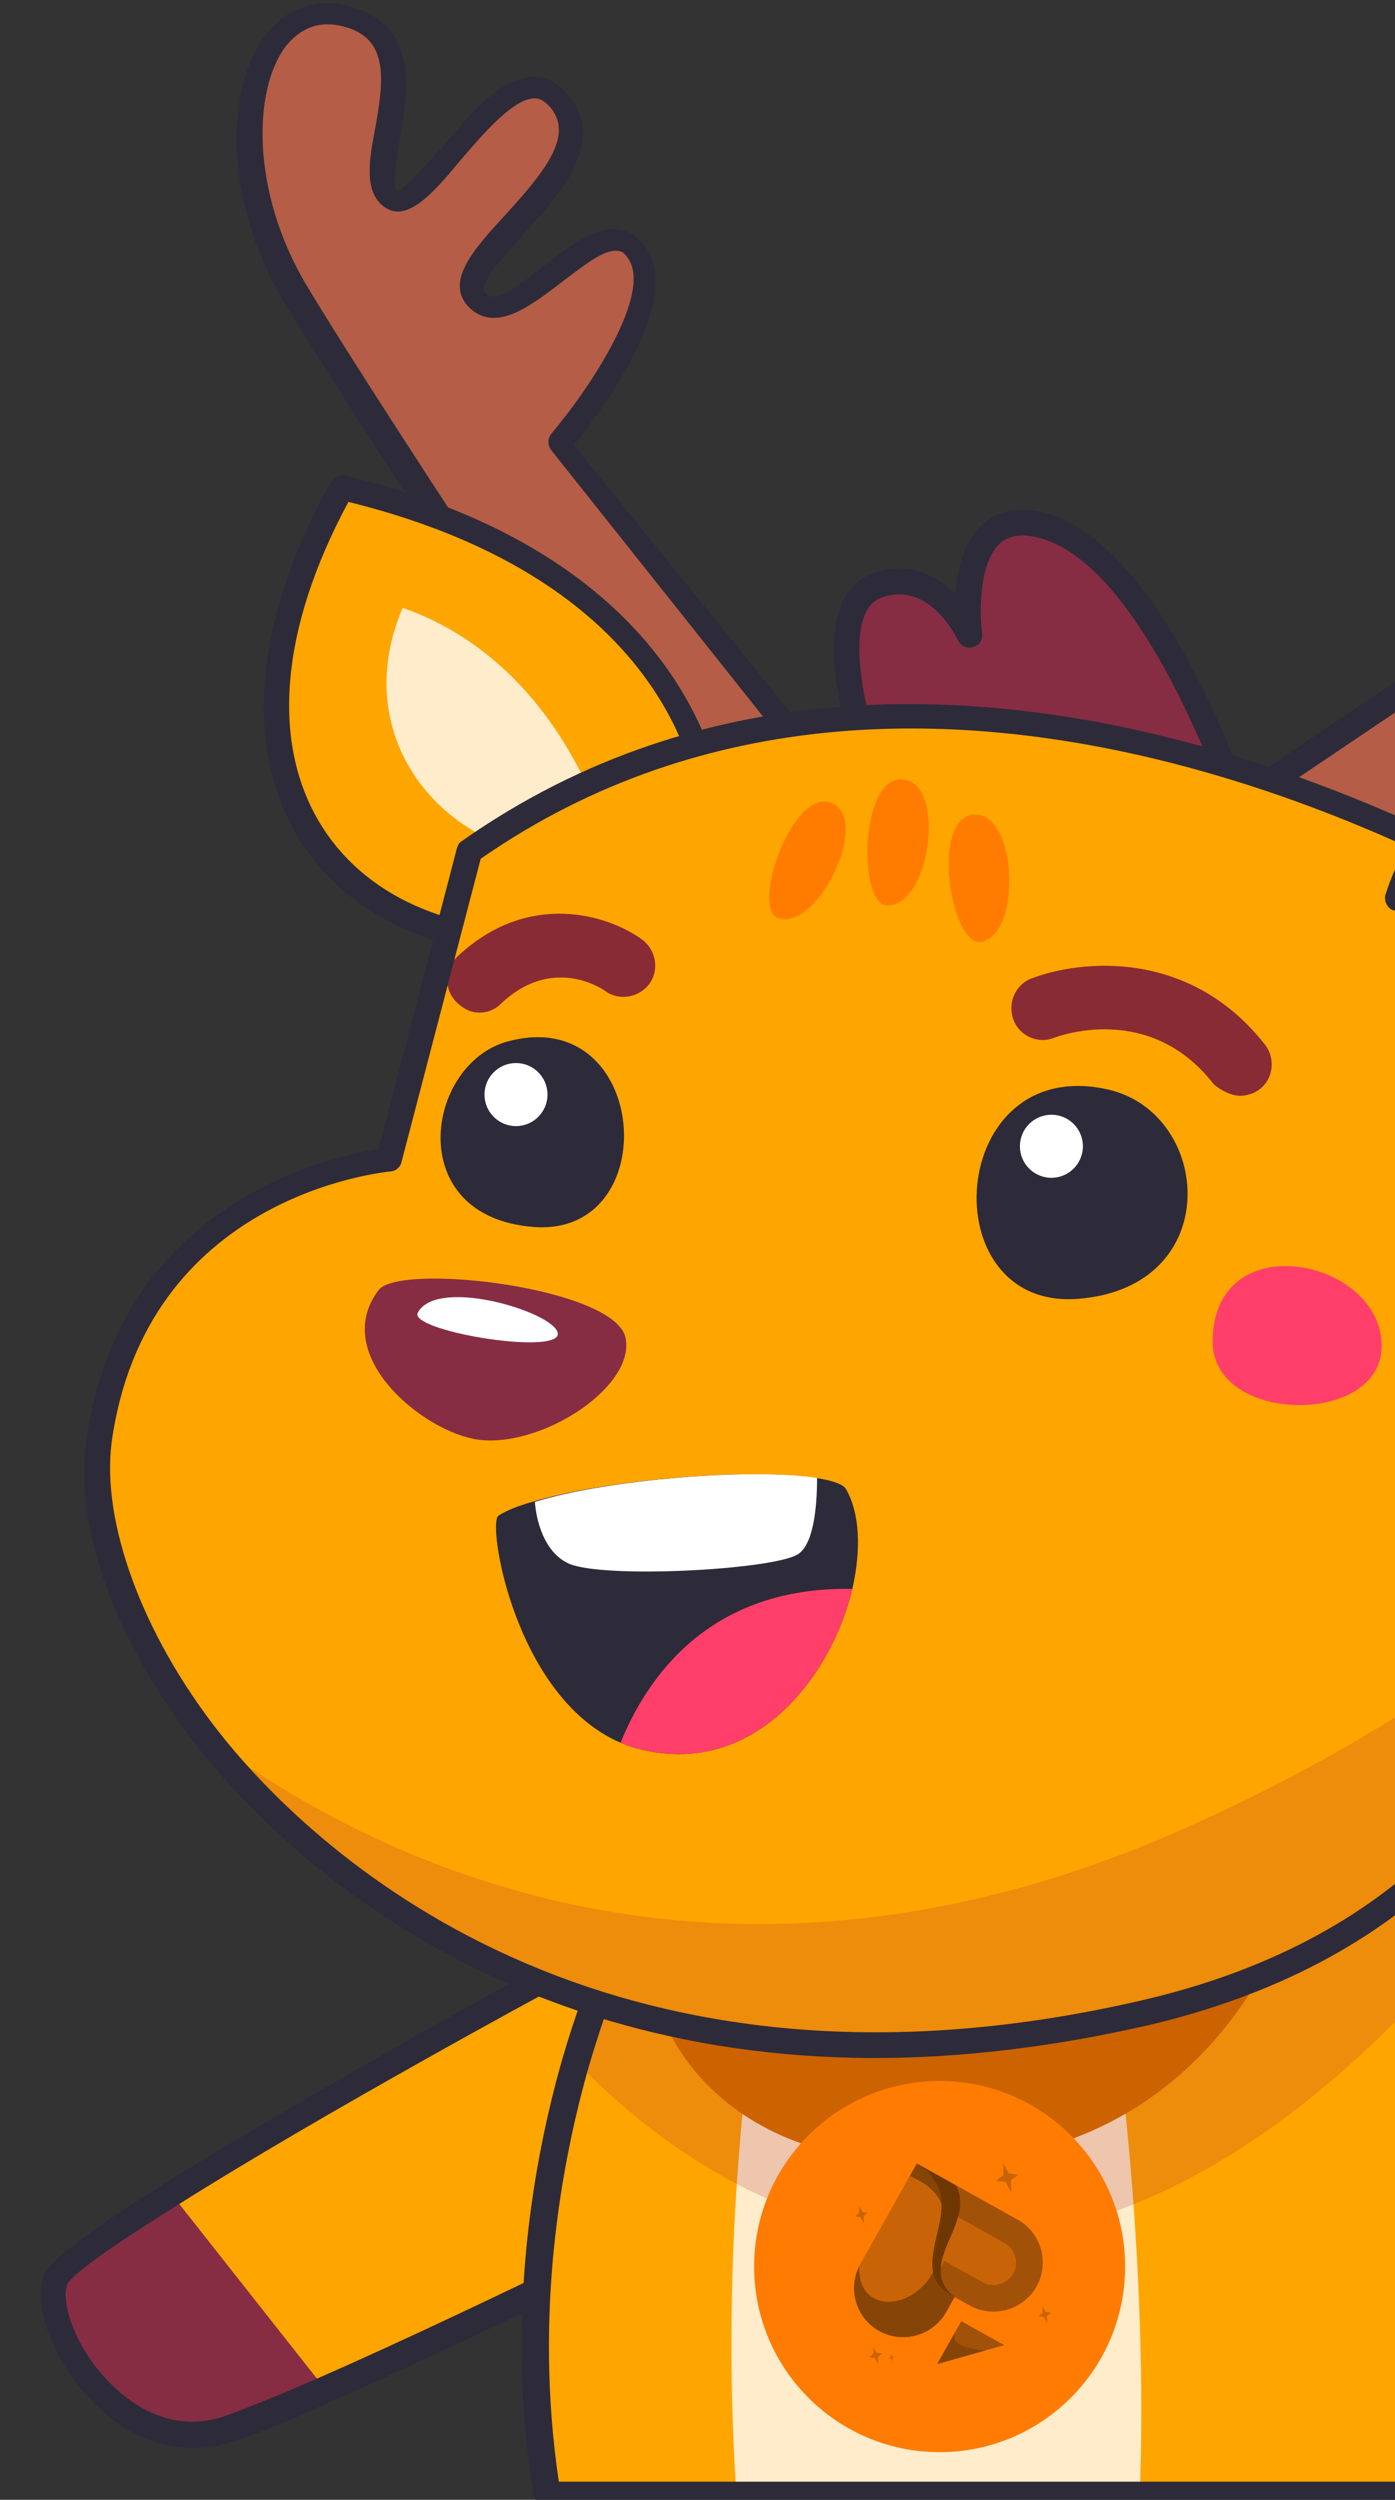 <svg width="197" height="353" viewBox="0 0 197 353" fill="none" xmlns="http://www.w3.org/2000/svg">
<rect x="0" y="0" width="197" height="353" fill="#333333" stroke="none"/>
<g clip-path="url(#clip0_180_8216)">
<path d="M190.224 308.28L203.095 268.309C203.095 268.309 236.773 294.382 256.015 310.783C260.727 314.905 264.698 318.289 266.881 320.676C278.362 332.567 265.132 351.603 258.385 351.957C256.338 352.002 249.362 348.056 240.554 342.548C220.233 329.753 190.224 308.28 190.224 308.28Z" fill="#FFA500"/>
<path d="M203.528 266.571C202.831 266.398 202.048 266.572 201.702 267.224C201.138 268.007 201.227 269.136 202.013 269.7C202.318 269.96 235.863 295.816 254.929 312.173C260.121 316.598 263.569 319.853 265.663 321.849C271.556 327.924 269.703 335.397 268.189 339.264C265.637 345.825 260.728 349.956 258.507 349.959C257.942 350.003 255.154 349.31 241.723 340.81C221.534 328.233 191.875 306.847 191.57 306.587C190.785 306.023 189.653 306.111 189.046 307.067C188.482 307.849 188.572 308.979 189.531 309.586C189.837 309.846 219.713 331.101 239.859 343.852C253.638 352.439 257.08 353.478 258.734 353.52C263.044 353.299 268.732 347.516 271.588 340.477C274.876 332.438 273.638 324.751 268.356 319.197C266.304 317.027 262.857 313.772 257.316 309.26C238.25 292.903 204.531 267.004 204.225 266.744C204.051 266.701 203.877 266.657 203.528 266.571Z" fill="#2D2B39"/>
<path d="M76.733 279.133L107.12 308.117C107.12 308.117 69.012 327.114 45.885 337.315C40.126 339.767 35.353 341.872 32.256 342.8C16.562 347.971 5.176 327.771 7.79 321.539C8.639 319.676 15.223 315.108 24.01 309.568C44.36 296.827 76.733 279.133 76.733 279.133Z" fill="#FFA500"/>
<path d="M24.01 309.57L45.884 337.316C40.125 339.768 35.353 341.873 32.255 342.801C16.562 347.972 5.176 327.772 7.79 321.54C8.639 319.677 15.223 315.109 24.01 309.57Z" fill="#862D43"/>
<path d="M108.498 309.261C108.956 308.708 109.14 307.927 108.704 307.331C108.244 306.483 107.189 306.072 106.34 306.534C105.973 306.696 68.117 325.67 45.104 335.732C38.864 338.485 34.435 340.175 31.728 341.194C23.698 343.86 17.776 338.941 14.953 335.895C10.156 330.742 8.571 324.522 9.535 322.521C9.741 321.992 11.576 319.781 25.066 311.379C45.164 298.662 77.307 281.245 77.674 281.083C78.523 280.621 78.936 279.563 78.339 278.6C77.88 277.752 76.824 277.342 75.861 277.942C75.493 278.104 43.373 295.773 23.138 308.377C9.419 317.055 6.987 319.704 6.23 321.176C4.556 325.155 7.289 332.795 12.384 338.429C18.191 344.888 25.649 347.116 32.945 344.773C35.79 343.869 40.218 342.179 46.688 339.15C69.701 329.087 107.672 309.976 108.039 309.814C108.154 309.675 108.268 309.537 108.498 309.261Z" fill="#2D2B39"/>
<path d="M216.793 352.22C216.793 352.22 132.288 352.22 77.315 352.22C73.401 327.646 77.137 305.922 81.228 291.142C84.787 279.033 88.523 271.733 88.523 271.733L192.954 250.899C197.935 259.802 201.849 268.527 205.051 276.897C221.241 319.099 216.793 352.22 216.793 352.22Z" fill="#FFA500"/>
<path d="M108.627 271.733C108.627 271.733 100.977 307.524 104.002 352.22C126.418 352.22 160.932 352.22 160.932 352.22C160.932 352.22 163.6 304.853 151.147 250.899" fill="#FFECCA"/>
<path opacity="0.2" d="M205.23 276.718C145.098 345.097 97.241 307.702 81.408 291.142C84.966 279.033 88.702 271.733 88.702 271.733L193.133 250.899C198.114 259.802 202.028 268.527 205.23 276.718Z" fill="#AE2B39"/>
<path d="M93.15 283.663C93.15 283.663 99.732 308.058 136.559 305.209C173.386 302.36 182.637 268.527 182.637 268.527" fill="#CC6200"/>
<path d="M77.316 354H216.794C217.684 354 218.396 353.288 218.574 352.397C218.574 352.041 223.021 318.386 206.832 276.184C203.451 267.281 199.36 258.377 194.556 250.008C194.2 249.296 193.489 248.94 192.599 249.118L88.168 269.952C87.634 270.13 87.101 270.486 86.923 270.842C86.745 271.198 83.009 278.499 79.451 290.608C75.359 304.853 71.267 327.29 75.359 352.397C75.715 353.288 76.426 354 77.316 354ZM215.193 350.439H78.917C75.359 326.577 79.273 305.387 83.187 291.676C86.033 282.06 88.88 275.472 89.947 273.335L192.065 252.857C196.513 260.692 200.249 269.061 203.451 277.431C217.328 313.756 215.727 343.494 215.193 350.439Z" fill="#2D2B39"/>
<path d="M132.693 346.267C147.16 346.267 158.888 334.534 158.888 320.061C158.888 305.587 147.16 293.854 132.693 293.854C118.226 293.854 106.498 305.587 106.498 320.061C106.498 334.534 118.226 346.267 132.693 346.267Z" fill="#FF7B01"/>
<path d="M124.153 329.149C127.484 331.008 131.745 329.806 133.615 326.48L134.801 324.369L136.915 325.549C140.246 327.407 144.507 326.205 146.377 322.879C148.247 319.553 147.05 315.306 143.719 313.447C138.979 310.802 134.239 308.157 129.486 305.505L121.498 319.727C119.628 323.053 120.823 327.29 124.153 329.149Z" fill="#A15108"/>
<path d="M130.919 310.632L124.778 321.557C123.929 323.067 124.48 325.021 125.991 325.864C127.503 326.708 129.463 326.155 130.322 324.643L133.35 319.257L138.756 322.274C140.268 323.117 142.228 322.564 143.087 321.052C143.935 319.542 143.385 317.588 141.873 316.745C138.219 314.697 134.571 312.67 130.919 310.632Z" fill="#C86407"/>
<path d="M135.75 327.773L141.81 331.154L132.348 333.824L135.75 327.773Z" fill="#A15108"/>
<path d="M139.14 331.908L132.349 333.824L134.909 329.27C133.596 331.621 139.14 331.908 139.14 331.908Z" fill="#864406"/>
<path d="M134.792 324.371C126.888 319.96 138.716 310.671 129.479 305.516L121.499 319.726C119.629 323.052 120.826 327.3 124.157 329.159C127.488 331.018 131.748 329.815 133.618 326.489L134.792 324.371Z" fill="#C86407"/>
<path d="M133.113 312.746C133.459 310.066 133.014 307.489 129.478 305.516L128.492 307.269C130.387 308.091 133.332 309.843 133.113 312.746Z" fill="#864406"/>
<path d="M134.792 324.372C132.909 323.321 132.147 321.996 131.956 320.511C129.074 326.415 121.105 326.834 121.329 320.044C119.705 323.322 120.926 327.347 124.154 329.149C127.485 331.008 131.746 329.806 133.616 326.479L134.792 324.372Z" fill="#864406"/>
<path d="M134.791 324.372C129.105 319.712 137.867 314.097 135 308.598C133.165 307.566 131.323 306.546 129.478 305.517C138.715 310.671 126.899 319.968 134.791 324.372Z" fill="#6E3601"/>
<path d="M134.792 324.372C126.886 319.961 138.716 310.671 129.478 305.516C131.016 306.374 132.542 308.15 132.88 310.154C133.147 311.715 132.81 313.392 132.47 314.909C132.028 316.863 131.328 319.246 131.857 321.239C132.247 322.7 133.405 323.665 134.792 324.372Z" fill="#6E3601"/>
<path d="M125.744 332.372L125.962 332.762L126.308 332.804L126.035 333.021L126.056 333.478L125.845 333.075L125.498 333.033L125.772 332.816L125.744 332.372Z" fill="#C86407"/>
<path d="M123.307 331.348L123.797 332.243L124.578 332.334L123.962 332.831L124.012 333.85L123.532 332.952L122.738 332.854L123.367 332.364L123.307 331.348Z" fill="#C86407"/>
<path d="M121.309 311.47L121.799 312.365L122.58 312.456L121.962 312.943L122.011 313.962L121.521 313.067L120.74 312.975L121.359 312.489L121.309 311.47Z" fill="#C86407"/>
<path d="M147.188 325.569L147.668 326.467L148.459 326.556L147.834 327.055L147.893 328.072L147.403 327.177L146.609 327.078L147.238 326.588L147.188 325.569Z" fill="#C86407"/>
<path d="M141.632 305.393L142.46 306.914L143.8 307.074L142.741 307.911L142.828 309.641L142.01 308.117L140.67 307.957L141.729 307.12L141.632 305.393Z" fill="#C86407"/>
<path d="M174.809 113.43L228.18 77.46C228.18 77.46 218.218 54.311 225.69 48.435C233.162 42.558 238.499 64.995 245.26 61.434C252.02 57.872 232.272 38.285 242.235 31.162C252.198 24.039 255.934 53.42 261.271 50.928C266.786 48.613 260.737 27.601 274.792 28.135C288.669 28.669 287.245 51.996 270.344 67.488C253.443 82.802 189.219 134.976 189.219 134.976" fill="#B55D47"/>
<path d="M119.48 112.895L78.918 62.68C78.918 62.68 95.285 43.627 89.948 35.614C84.611 27.779 72.869 47.722 67.532 42.38C62.195 37.038 86.746 24.217 79.274 14.424C71.802 4.63 59.704 31.696 55.256 27.779C50.809 23.861 62.55 5.698 49.029 2.137C35.509 -1.425 30.171 21.368 41.735 40.956C53.299 60.543 99.377 129.456 99.377 129.456" fill="#B55D47"/>
<path d="M189.397 136.935C189.752 136.935 190.108 136.757 190.464 136.578C191.176 136.044 254.866 84.226 271.589 68.912C284.399 57.338 287.957 42.202 284.932 33.833C283.331 29.203 279.595 26.532 274.792 26.354C264.473 25.998 263.228 35.792 262.516 42.202C262.16 45.051 261.627 48.791 260.559 49.325C259.67 48.969 257.713 44.517 256.467 41.846C253.799 35.97 251.13 29.737 246.683 28.491C244.903 27.957 242.946 28.313 240.99 29.737C234.229 34.545 238.321 43.449 241.701 50.571C243.48 54.311 245.615 59.119 244.192 59.831C242.413 60.721 239.744 56.982 237.431 53.777C234.763 50.037 232.094 46.12 228.714 45.764C227.113 45.586 225.69 45.942 224.266 47.188C216.972 53.064 223.555 71.405 225.69 76.925L173.919 111.827C173.029 112.361 172.851 113.43 173.385 114.32C173.919 115.21 174.986 115.388 175.876 114.854L229.248 78.884C229.959 78.35 230.315 77.46 229.959 76.748C226.401 68.378 222.309 53.599 226.935 49.859C227.647 49.147 228.18 49.147 228.536 49.325C230.493 49.681 232.806 52.886 234.763 55.913C237.965 60.365 241.523 65.529 245.971 63.214C250.419 60.899 247.75 55.201 245.081 49.325C241.523 41.49 239.21 35.792 243.302 32.943C244.548 32.052 245.437 32.052 245.971 32.23C248.817 32.943 251.308 38.819 253.443 43.627C256.112 49.503 258.246 54.667 262.16 53.064C265.185 51.818 265.719 47.722 266.252 43.093C267.142 35.258 268.387 30.093 274.792 30.45C278.172 30.628 280.485 32.23 281.73 35.436C284.399 42.736 280.485 56.448 269.277 66.598C252.731 81.733 188.863 133.551 188.329 134.086C187.618 134.62 187.44 135.866 188.151 136.578C188.329 136.757 188.863 136.935 189.397 136.935Z" fill="#2D2B39"/>
<path d="M99.198 131.236C99.554 131.236 99.91 131.058 100.265 130.88C101.155 130.346 101.333 129.278 100.799 128.387C100.265 127.675 54.721 59.475 43.157 40.065C35.508 27.066 35.685 12.821 40.311 6.589C42.446 3.917 45.114 2.849 48.495 3.739C54.721 5.342 54.366 10.684 52.942 18.341C52.053 22.971 51.519 26.888 54.01 29.025C57.212 31.696 60.948 27.601 65.04 22.615C68.42 18.697 72.512 13.889 75.537 13.889C76.07 13.889 76.782 14.067 77.849 15.314C80.874 19.231 77.138 24.039 71.267 30.45C66.819 35.258 62.727 39.887 66.285 43.449C70.021 47.01 74.825 43.271 79.272 39.887C82.119 37.751 85.321 35.08 87.278 35.436C87.634 35.436 88.168 35.614 88.701 36.504C92.082 41.312 83.72 54.311 77.849 61.255C77.316 61.968 77.316 62.858 77.849 63.57L118.056 114.142C118.59 114.854 119.835 115.032 120.547 114.32C121.258 113.786 121.436 112.539 120.725 111.827L81.052 62.858C84.788 58.228 96.529 42.736 91.192 34.901C90.125 33.477 88.879 32.587 87.456 32.408C84.076 31.874 80.34 34.723 76.782 37.572C73.579 40.065 70.021 42.914 68.598 41.49C67.353 40.243 70.911 36.504 73.757 33.299C79.095 27.422 85.499 20.3 80.518 13.711C79.095 11.931 77.493 10.862 75.537 10.862C70.911 10.684 66.641 15.848 62.371 20.834C60.414 22.971 57.212 26.71 56.145 26.888C55.255 26.176 55.967 22.437 56.501 19.587C57.568 13.177 59.347 3.561 49.384 0.89C44.759 -0.356 40.489 1.068 37.465 4.986C32.127 11.931 31.238 27.601 39.955 42.38C51.519 61.79 97.241 130.168 97.597 130.88C98.131 131.058 98.664 131.236 99.198 131.236Z" fill="#2D2B39"/>
<path d="M175.163 114.498C175.163 114.498 163.243 77.638 146.698 74.077C134.422 71.406 136.735 89.569 136.735 89.569C136.735 89.569 132.11 79.597 123.748 82.624C115.387 85.651 121.969 105.239 121.969 105.239" fill="#862D43"/>
<path d="M175.163 116.279C175.341 116.279 175.519 116.279 175.697 116.279C176.587 115.923 177.12 115.032 176.765 113.964C176.231 112.361 164.311 76.213 147.054 72.296C143.674 71.584 140.827 72.118 138.693 74.077C136.024 76.57 135.134 80.487 134.957 83.87C132.11 81.199 128.196 79.062 123.215 81.021C113.43 84.583 119.657 103.636 120.368 105.951C120.724 106.841 121.614 107.375 122.681 107.019C123.57 106.663 124.104 105.773 123.748 104.704C122.147 100.075 118.945 86.363 124.46 84.405C131.22 81.912 135.134 90.103 135.312 90.459C135.668 91.171 136.558 91.705 137.447 91.349C138.337 91.171 138.87 90.281 138.693 89.391C138.337 86.897 138.159 79.597 141.183 76.748C142.429 75.679 144.03 75.323 146.343 75.857C161.642 79.241 173.384 114.676 173.562 115.032C173.74 115.745 174.452 116.279 175.163 116.279Z" fill="#2D2B39"/>
<path d="M101.155 117.169C101.155 117.169 101.511 81.199 48.495 68.734C26.257 108.8 47.072 135.51 80.518 133.017" fill="#FFA500"/>
<path d="M76.248 134.976C77.671 134.976 79.094 134.976 80.695 134.798C81.763 134.798 82.475 133.908 82.297 132.839C82.297 131.771 81.407 131.058 80.34 131.236C64.862 132.305 52.23 127.141 45.648 116.991C38.176 105.417 39.421 89.034 49.206 70.871C98.842 83.158 99.198 115.923 99.198 117.347C99.198 118.416 99.909 119.128 100.977 119.128C102.044 119.128 102.756 118.416 102.756 117.347C102.756 116.991 102.4 79.953 48.672 67.132C47.961 66.954 47.071 67.31 46.715 68.022C35.685 87.966 34.262 105.951 42.623 119.128C49.384 129.278 61.304 134.976 76.248 134.976Z" fill="#2D2B39"/>
<path d="M86.389 120.374C86.389 120.374 80.34 94.02 56.856 85.829C47.783 107.197 67.531 124.826 86.389 120.374Z" fill="#FFECCA"/>
<path d="M226.758 219.558C220.175 248.049 202.385 274.581 162 284.197C97.064 299.333 51.698 274.047 29.46 245.556C17.896 230.777 12.736 214.929 14.16 203.71C19.141 167.206 55.078 164.001 55.078 164.001L66.464 120.374C134.958 71.761 221.777 129.99 221.777 129.99C221.777 129.99 236.721 176.822 226.758 219.558Z" fill="#FFA500"/>
<path d="M53.475 182.164C46.715 191.068 58.99 201.574 66.818 203.176C75.714 204.957 89.768 196.053 88.345 188.931C86.922 181.808 56.5 178.247 53.475 182.164Z" fill="#862D43"/>
<path d="M58.992 185.369C57.746 187.862 77.672 191.246 78.739 188.575C79.629 185.725 61.838 180.027 58.992 185.369Z" fill="white"/>
<path d="M120.37 224.366C117.345 237.009 106.315 251.077 90.303 246.981C89.414 246.803 88.524 246.447 87.635 246.091C72.691 239.68 68.777 215.107 70.378 214.038C71.445 213.326 73.224 212.614 75.181 212.08C85.678 208.874 106.137 207.272 115.21 208.696C117.523 209.052 119.124 209.587 119.48 210.299C121.437 213.682 121.615 218.846 120.37 224.366Z" fill="#2D2B39"/>
<path d="M71.623 147.084C60.059 150.29 56.857 171.836 75.359 173.26C94.039 174.685 91.726 141.564 71.623 147.084Z" fill="#2D2B39"/>
<path d="M156.484 153.851C171.251 157.234 173.03 181.808 152.215 183.41C131.4 185.013 133.712 148.687 156.484 153.851Z" fill="#2D2B39"/>
<path d="M72.868 159.015C70.411 159.015 68.42 157.022 68.42 154.563C68.42 152.105 70.411 150.112 72.868 150.112C75.324 150.112 77.315 152.105 77.315 154.563C77.315 157.022 75.324 159.015 72.868 159.015Z" fill="white"/>
<path d="M148.477 166.316C146.021 166.316 144.029 164.323 144.029 161.864C144.029 159.405 146.021 157.412 148.477 157.412C150.934 157.412 152.925 159.405 152.925 161.864C152.925 164.323 150.934 166.316 148.477 166.316Z" fill="white"/>
<path d="M175.165 154.741C176.055 154.741 177.122 154.385 177.834 153.851C179.791 152.427 180.146 149.577 178.723 147.619C168.049 133.907 152.571 135.51 145.633 138.181C143.32 139.071 142.252 141.742 143.142 144.057C144.031 146.372 146.7 147.441 148.835 146.55C149.369 146.372 162.356 141.386 171.429 153.139C172.496 154.029 173.92 154.741 175.165 154.741Z" fill="#892B34"/>
<path d="M67.709 142.989C68.776 142.989 69.844 142.633 70.733 141.742C77.85 134.976 84.788 139.428 85.499 139.962C87.456 141.386 90.303 140.852 91.726 138.893C93.149 136.935 92.616 134.086 90.659 132.661C86.033 129.278 74.647 125.538 64.507 135.154C62.727 136.935 62.727 139.606 64.329 141.386C65.396 142.455 66.463 142.989 67.709 142.989Z" fill="#892B34"/>
<path d="M171.25 189.465C171.25 201.395 195.979 201.395 195.09 189.465C194.378 177.534 171.25 173.082 171.25 189.465Z" fill="#FF3F69"/>
<path opacity="0.2" d="M226.757 219.558C220.174 248.049 202.384 274.581 161.999 284.197C97.063 299.333 51.697 274.047 29.459 245.556C52.586 262.651 100.443 286.69 164.845 259.268C193.133 246.981 212.88 232.913 226.757 219.558Z" fill="#AE2B39"/>
<path d="M115.387 208.696C115.387 212.97 114.853 218.312 112.54 219.558C108.626 221.695 85.32 222.942 80.339 220.805C76.781 219.202 75.714 214.573 75.536 212.08C85.854 208.874 106.313 207.272 115.387 208.696Z" fill="white"/>
<path d="M120.369 224.366C117.345 237.009 106.315 251.076 90.303 246.981C89.413 246.803 88.524 246.447 87.634 246.091C91.548 236.475 100.444 224.01 120.369 224.366Z" fill="#FF3F69"/>
<path d="M117.523 113.429C112.008 110.936 105.959 128.209 109.873 129.634C115.388 131.592 123.038 115.922 117.523 113.429Z" fill="#FF7C00"/>
<path d="M137.448 115.032C131.399 115.566 134.246 133.551 138.516 133.017C144.387 131.949 143.675 114.498 137.448 115.032Z" fill="#FF7C00"/>
<path d="M127.486 110.046C121.438 109.512 121.082 127.853 125.351 127.853C131.4 127.853 133.713 110.58 127.486 110.046Z" fill="#FF7C00"/>
<path d="M123.571 290.608C135.313 290.608 148.122 289.183 162.177 285.978C197.758 277.609 219.996 255.528 228.358 220.093C238.321 177.356 223.554 129.99 223.376 129.456C223.198 129.1 223.021 128.744 222.665 128.566C221.775 128.031 134.067 70.337 65.218 118.772C64.862 118.95 64.684 119.306 64.506 119.84L53.476 162.221C46.893 163.289 16.827 169.699 12.201 203.354C10.422 215.641 16.293 231.845 27.857 246.625C36.93 258.199 67.174 290.608 123.571 290.608ZM220.352 131.059C221.953 136.579 234.229 180.027 224.978 219.202C217.15 253.213 195.801 274.404 161.465 282.417C81.941 300.936 41.378 258.021 30.704 244.31C20.029 230.599 14.336 214.929 15.759 203.71C20.563 168.987 53.654 165.604 55.077 165.426C55.788 165.426 56.5 164.892 56.678 164.179L67.886 121.265C131.932 76.748 213.058 126.429 220.352 131.059Z" fill="#2D2B39"/>
<path d="M229.604 152.07C238.855 152.07 247.216 149.043 253.443 143.345C264.829 132.839 268.031 115.032 262.338 92.952C262.16 92.24 261.449 91.705 260.737 91.527C232.094 90.815 215.905 100.253 207.365 108.266C198.114 116.991 195.801 126.072 195.623 126.429C195.445 127.319 195.979 128.387 196.869 128.565C197.758 128.743 198.826 128.209 199.004 127.319C199.359 125.894 208.077 94.554 259.136 95.089C263.939 115.032 261.093 131.236 250.952 140.674C242.057 148.865 228.536 150.646 213.77 145.66C212.88 145.304 211.813 145.838 211.457 146.728C211.101 147.619 211.635 148.687 212.524 149.043C218.573 151.002 224.266 152.07 229.604 152.07Z" fill="#2D2B39"/>
</g>
<defs>
<clipPath id="clip0_180_8216">
<rect width="286" height="354" fill="white" transform="matrix(-1 0 0 1 286 0)"/>
</clipPath>
</defs>
</svg>
